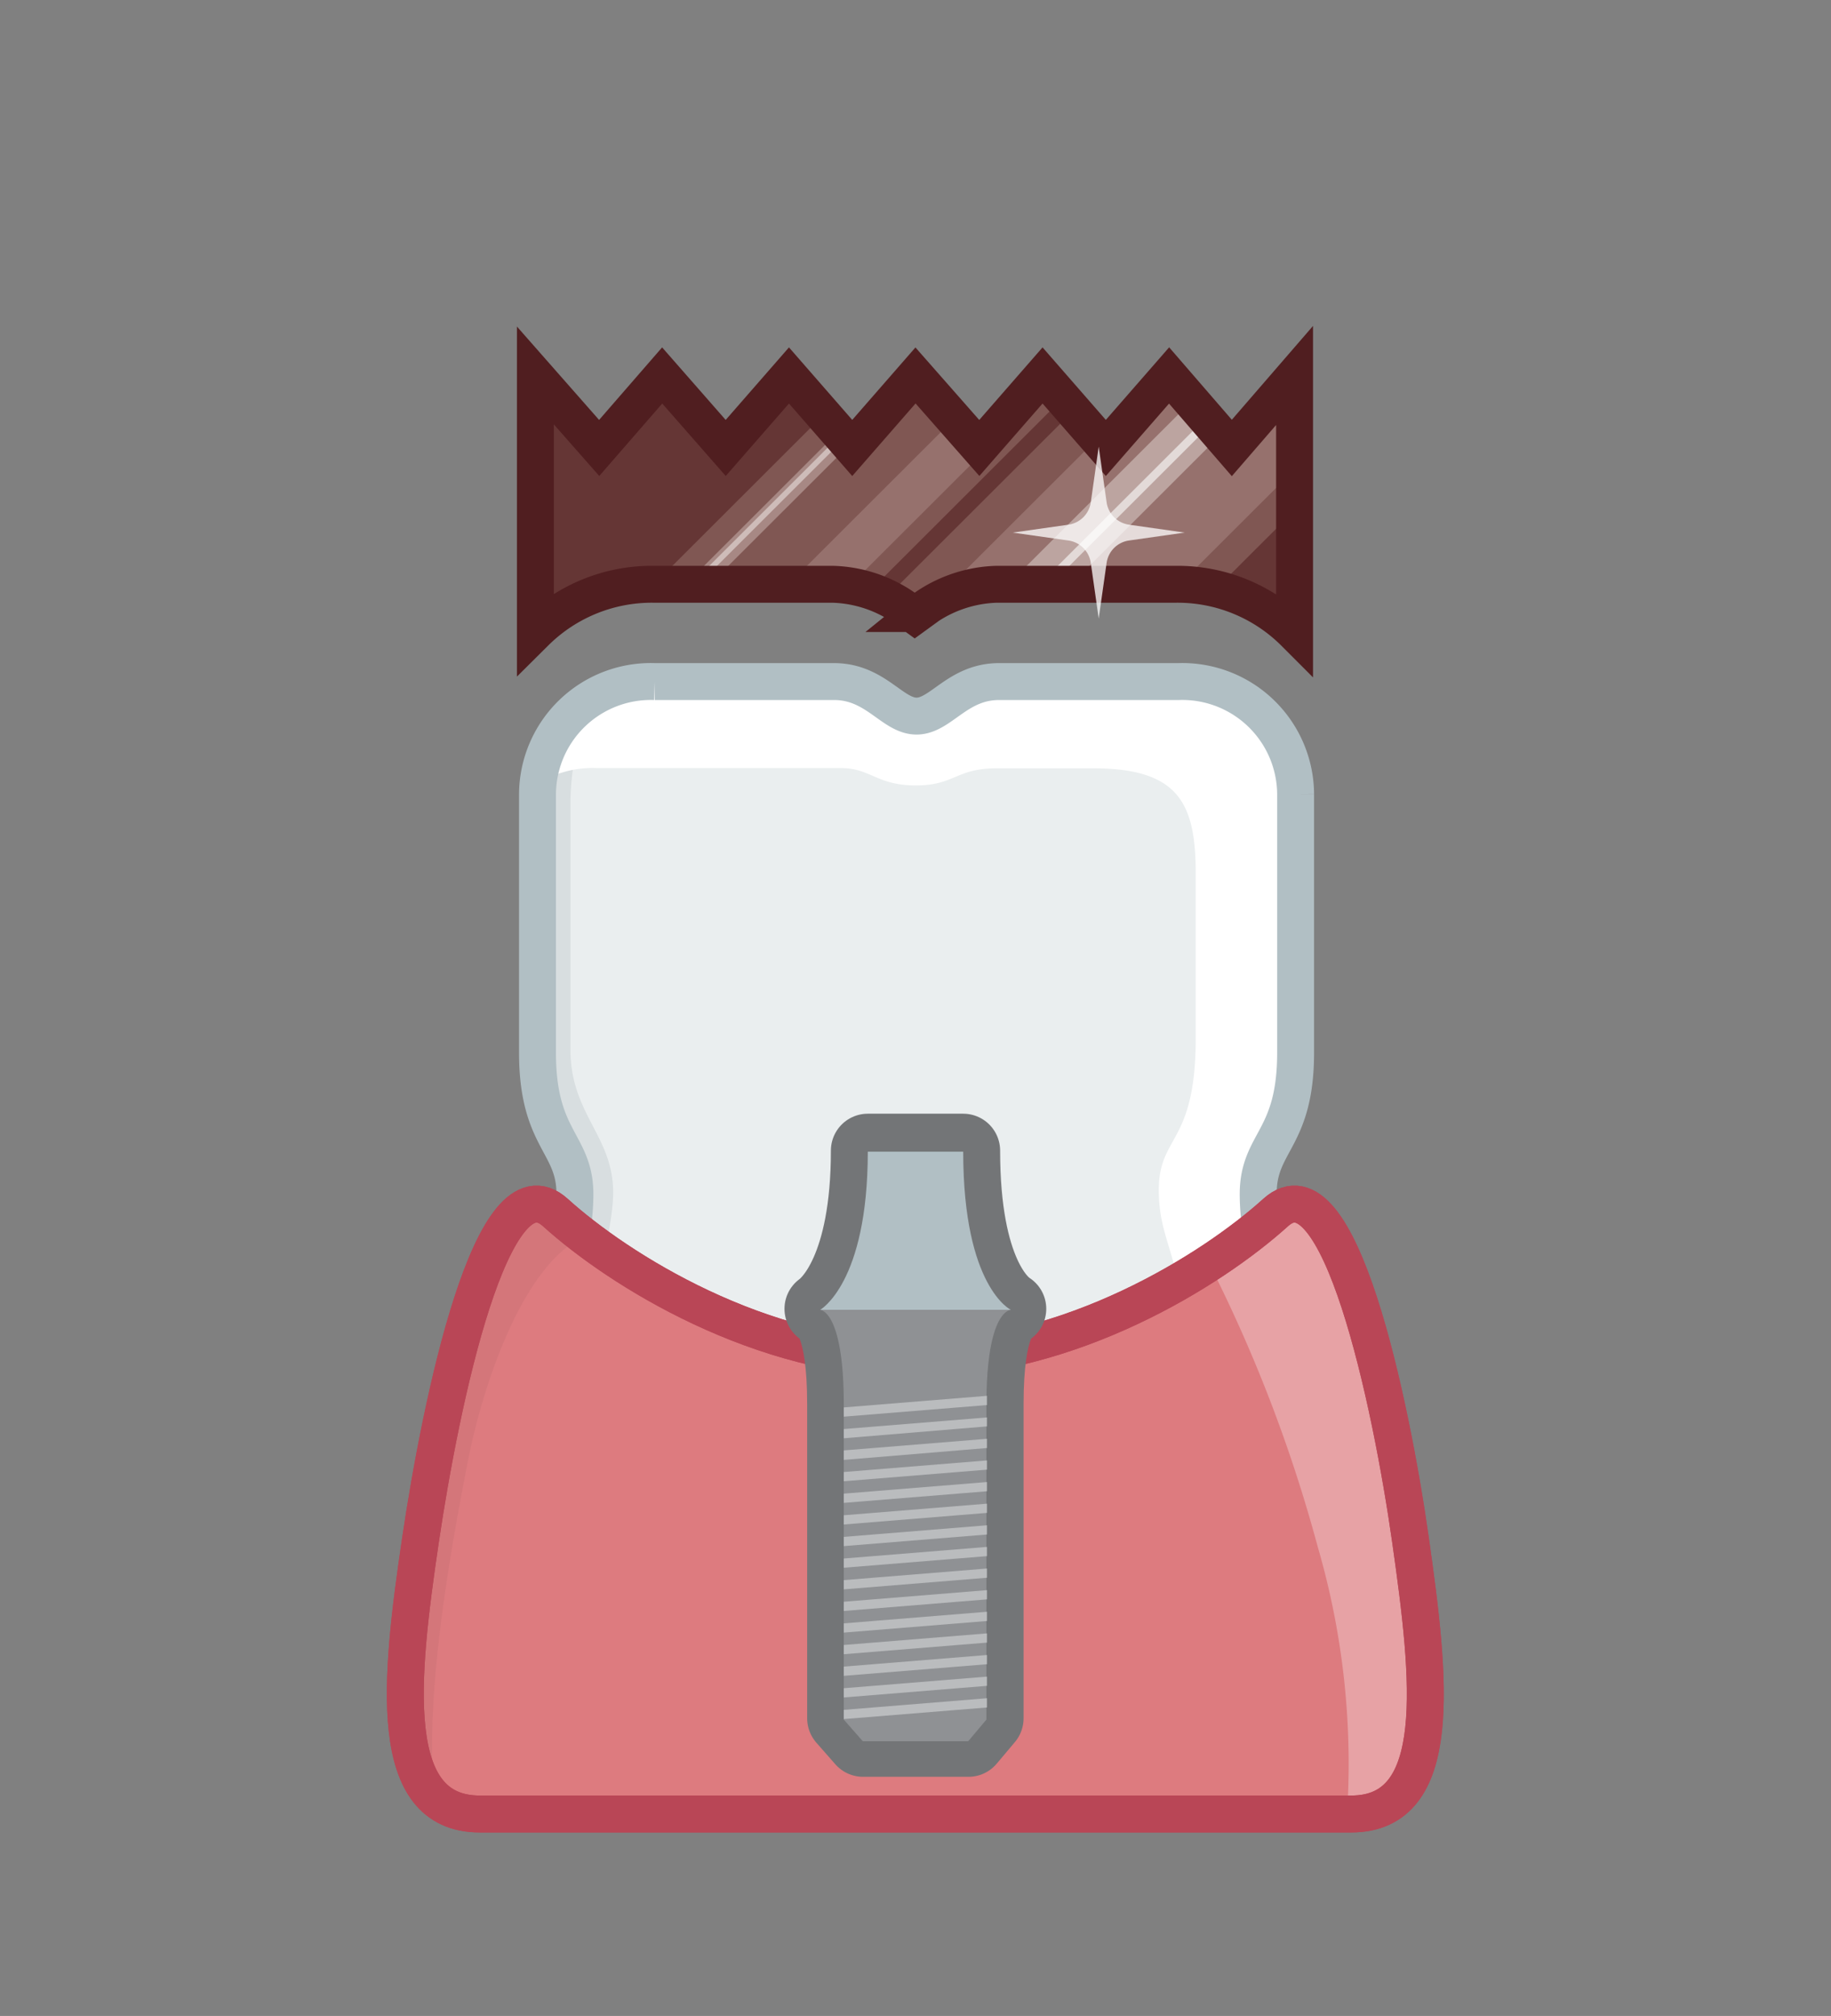 ﻿<svg xmlns="http://www.w3.org/2000/svg" xmlns:xlink="http://www.w3.org/1999/xlink" viewBox="0 0 69.46 76.46"><rect x="0" y="0" width="69.46" height="76.46" fill="#808080" stroke="none"/><defs><style>.cls-1,.cls-12,.cls-27,.cls-8{fill:none;}.cls-2{isolation:isolate;}.cls-3{stroke:#dcddde;stroke-width:1.06px;fill:url(#New_Gradient_Swatch_2);}.cls-12,.cls-27,.cls-3,.cls-8{stroke-miterlimit:10;}.cls-4{fill:url(#New_Gradient_Swatch_2-2);}.cls-5{fill:#eaeeef;}.cls-10,.cls-6{fill:#fff;}.cls-7{fill:#d8dee0;}.cls-8{stroke:#b1bfc4;}.cls-12,.cls-27,.cls-8{stroke-width:1.4px;}.cls-9{fill:#dd7b7f;}.cls-10{opacity:0.3;}.cls-11{fill:#181a1d;opacity:0.05;}.cls-11,.cls-13{mix-blend-mode:multiply;}.cls-12{stroke:#b94656;}.cls-13{opacity:0;}.cls-14{fill:#b94656;}.cls-15{fill:#737577;stroke:#737577;stroke-linejoin:round;stroke-width:2.8px;}.cls-16{fill:#b1bfc4;}.cls-17{fill:#8f9194;}.cls-18{fill:#babcbe;}.cls-19{clip-path:url(#clip-path);}.cls-20{fill:#653635;}.cls-21{fill:#805753;}.cls-22{fill:#96716d;}.cls-23{fill:#bca4a0;}.cls-24{fill:#a78884;}.cls-25{fill:#e3dad8;}.cls-26{fill:#cebcb9;}.cls-27{stroke:#501e20;}.cls-28{opacity:0.75;}</style><linearGradient id="New_Gradient_Swatch_2" x1="34.73" y1="52.42" x2="34.73" y2="69.26" gradientUnits="userSpaceOnUse"><stop offset="0" stop-color="#fff" /><stop offset="1" stop-color="#f2f2f2" /></linearGradient><linearGradient id="New_Gradient_Swatch_2-2" x1="36" y1="24.22" x2="36" y2="7.14" xlink:href="#New_Gradient_Swatch_2" /><clipPath id="clip-path" transform="translate(-1.27 5.74)"><path class="cls-1" d="M26.06,16.42h6.8a5,5,0,0,1,3,1.11l.11.08.11-.08a5,5,0,0,1,3-1.11h6.8a6.27,6.27,0,0,1,4.5,1.84V8.5h0L48,11.25,45.62,8.5l-2.4,2.75L40.82,8.5l-2.4,2.75L36,8.5,33.6,11.25,31.2,8.5l-2.4,2.75L26.39,8.5,24,11.25,21.58,8.5h0v9.74A6.27,6.27,0,0,1,26.06,16.42Z" /></clipPath></defs><title>D6064_abutment_supported_cast_metal_crown_fused_to_noble_metal</title><g class="cls-2"><g id="D6064_-_abutment_supported_cast_metal_crown_fused_to_noble_metal" data-name="D6064 - abutment supported cast metal crown fused to noble metal"><path class="cls-5" d="M42.71,52.52c.15,5.36-2.11,8.32-1.18,8.84,1.42.79,6.32-1.9,7.9-6.64C51.91,47.3,49,43.34,49,39.55c0-2,1.42-2.05,1.42-5.37v-9.8a4.3,4.3,0,0,0-4.45-4.27h-6.8c-1.58,0-2.21,1.31-3.13,1.31s-1.55-1.31-3.13-1.31h-6.8a4.3,4.3,0,0,0-4.45,4.27v9.8c0,3.32,1.42,3.42,1.42,5.37,0,3.79-2.95,7.75-.47,15.17,1.58,4.74,6.48,7.43,7.9,6.64.93-.51-1.33-3.48-1.18-8.84.13-4.65,3.27-7.58,6.71-7.58S42.58,47.87,42.71,52.52Z" transform="translate(-1.27 5.74)" /><path class="cls-6" d="M37.21,45.07v-.58S30,43.11,27.5,49.18c-2.12,5.05.8,10.21,2.81,12.24l.16-.05c.93-.51-1.33-3.48-1.18-8.84.13-4.65,3.27-7.58,6.71-7.58A6.06,6.06,0,0,1,37.21,45.07Z" transform="translate(-1.27 5.74)" /><path class="cls-7" d="M24.69,56.73a16.75,16.75,0,0,1-1.78-8.55c0-2.58,1.45-6,1.61-8.39s-1.61-3.15-1.61-5.73V24.62a9.73,9.73,0,0,1,.91-3.94,4.15,4.15,0,0,0-2.21,3.7v9.8c0,3.32,1.42,3.42,1.42,5.37,0,3.79-2.95,7.75-.47,15.17a10.72,10.72,0,0,0,6.49,6.65A11.07,11.07,0,0,1,24.69,56.73Z" transform="translate(-1.27 5.74)" /><path class="cls-6" d="M49.43,54.72C51.91,47.3,49,43.34,49,39.55c0-2,1.42-2.05,1.42-5.37v-9.8a4.3,4.3,0,0,0-4.45-4.27h-6.8c-1.58,0-2.21,1.31-3.13,1.31s-1.55-1.31-3.13-1.31h-6.8A4.31,4.31,0,0,0,21.64,24a3.94,3.94,0,0,1,2.25-.61h9.27c1.14,0,1.37.66,2.85.66s1.52-.65,3.07-.65h3.66c3.27,0,3.89,1.35,3.89,4v6.23c0,4.05-1.4,3.66-1.4,5.76s.93,2.34,1.56,8.33c.41,4-1.87,10.12-5.14,12.62l-.31.26c-.05.37,0,.62.2.74C43,62.15,47.85,59.47,49.43,54.72Z" transform="translate(-1.27 5.74)" /><path class="cls-7" d="M41.58,60.56a27.57,27.57,0,0,0,1.77-4.09A11.15,11.15,0,0,0,42.81,48a6.91,6.91,0,0,0-5.92-3.54L37,45c3,.49,5.63,3.28,5.75,7.49a23.17,23.17,0,0,1-1.29,7.65Z" transform="translate(-1.27 5.74)" /><path class="cls-8" d="M42.71,52.52c.15,5.36-2.11,8.32-1.18,8.84,1.42.79,6.32-1.9,7.9-6.64C51.91,47.3,49,43.34,49,39.55c0-2,1.42-2.05,1.42-5.37v-9.8a4.3,4.3,0,0,0-4.45-4.27h-6.8c-1.58,0-2.21,1.31-3.13,1.31s-1.55-1.31-3.13-1.31h-6.8a4.3,4.3,0,0,0-4.45,4.27v9.8c0,3.32,1.42,3.42,1.42,5.37,0,3.79-2.95,7.75-.47,15.17,1.58,4.74,6.48,7.43,7.9,6.64.93-.51-1.33-3.48-1.18-8.84.13-4.65,3.27-7.58,6.71-7.58S42.58,47.87,42.71,52.52Z" transform="translate(-1.27 5.74)" /><path class="cls-9" d="M52.53,63.06c3.57,0,3-5.1,2.25-10.38s-2.72-14.6-5.12-12.43S41.87,45.81,36,45.81s-11.26-3.39-13.66-5.56S18,47.4,17.22,52.68,15.9,63.06,19.47,63.06Z" transform="translate(-1.27 5.74)" /><path class="cls-10" d="M52.53,63.06c3.57,0,3-5.1,2.25-10.38s-2.72-14.6-5.12-12.43a20.8,20.8,0,0,1-2.53,1.91,55.89,55.89,0,0,1,4.13,10.77,29.41,29.41,0,0,1,1.11,10.13Z" transform="translate(-1.27 5.74)" /><path class="cls-11" d="M19,49.77c.62-3.2,2.2-7.64,4.44-8.61-.41-.32-.78-.62-1.1-.91C19.93,38.08,18,47.4,17.22,52.68c-.61,4.17-1.07,8.23.52,9.75C17.38,58.57,18.3,53.39,19,49.77Z" transform="translate(-1.27 5.74)" /><path class="cls-12" d="M52.53,63.06c3.57,0,3-5.1,2.25-10.38s-2.72-14.6-5.12-12.43S41.87,45.81,36,45.81s-11.26-3.39-13.66-5.56S18,47.4,17.22,52.68,15.9,63.06,19.47,63.06Z" transform="translate(-1.27 5.74)" /><path class="cls-12" d="M52.53,63.06c3.57,0,3-5.1,2.25-10.38s-2.72-14.6-5.12-12.43S41.87,45.81,36,45.81s-11.26-3.39-13.66-5.56S18,47.4,17.22,52.68,15.9,63.06,19.47,63.06Z" transform="translate(-1.27 5.74)" /><g class="cls-13"><path class="cls-14" d="M22.57,54.77c1.58,4.74,6.48,7.43,7.9,6.64.93-.51-1.33-3.48-1.18-8.84.12-4.22,2.72-7,5.77-7.49a22,22,0,0,1-12-5.16C22.87,43.62,20.16,47.56,22.57,54.77Z" transform="translate(-1.27 5.74)" /><path class="cls-14" d="M42.71,52.57c.15,5.36-2.11,8.32-1.18,8.84,1.42.79,6.32-1.9,7.9-6.64,2.4-7.21-.3-11.15-.46-14.85a22,22,0,0,1-12,5.16C40,45.56,42.59,48.35,42.71,52.57Z" transform="translate(-1.27 5.74)" /></g><path class="cls-15" d="M37.81,37.9H34.19c0,4.51-1.48,5.8-1.76,6,0,0,0,0,0,0,.18.07.86.54.86,3.6,0,3.6,0,11.93,0,11.93l.72.82h4l.69-.82s0-8.29,0-11.93c0-3.06.67-3.53.86-3.6,0,0,0,0,0,0C39.27,43.72,37.81,42.56,37.81,37.9Z" transform="translate(-1.27 5.74)" /><path class="cls-16" d="M39.62,43.94H32.38s1.81-1,1.81-6h3.62C37.81,43.09,39.62,43.94,39.62,43.94Z" transform="translate(-1.27 5.74)" /><path class="cls-17" d="M39.62,43.94H32.38s.9,0,.9,3.61,0,11.93,0,11.93l.72.82h4l.69-.82s0-8.29,0-11.93S39.62,43.94,39.62,43.94Z" transform="translate(-1.27 5.74)" /><polygon class="cls-18" points="37.44 64.76 32.01 65.2 32.01 64.85 37.44 64.41 37.44 64.76" /><polygon class="cls-18" points="37.44 63.94 32.01 64.38 32.01 64.03 37.44 63.59 37.44 63.94" /><polygon class="cls-18" points="37.44 63.12 32.01 63.56 32.01 63.21 37.44 62.77 37.44 63.12" /><polygon class="cls-18" points="37.44 62.3 32.01 62.74 32.01 62.39 37.44 61.95 37.44 62.3" /><polygon class="cls-18" points="37.44 61.48 32.01 61.92 32.01 61.57 37.44 61.13 37.44 61.48" /><polygon class="cls-18" points="37.44 60.66 32.01 61.1 32.01 60.75 37.44 60.31 37.44 60.66" /><polygon class="cls-18" points="37.44 59.84 32.01 60.28 32.01 59.93 37.44 59.49 37.44 59.84" /><polygon class="cls-18" points="37.44 59.02 32.01 59.46 32.01 59.11 37.44 58.67 37.44 59.02" /><polygon class="cls-18" points="37.44 58.2 32.01 58.64 32.01 58.29 37.44 57.85 37.44 58.2" /><polygon class="cls-18" points="37.44 57.38 32.01 57.82 32.01 57.47 37.44 57.03 37.44 57.38" /><polygon class="cls-18" points="37.44 56.56 32.01 57 32.01 56.65 37.44 56.21 37.44 56.56" /><polygon class="cls-18" points="37.44 55.74 32.01 56.18 32.01 55.83 37.44 55.39 37.44 55.74" /><polygon class="cls-18" points="37.44 54.92 32.01 55.37 32.01 55.01 37.44 54.57 37.44 54.92" /><polygon class="cls-18" points="37.44 54.1 32.01 54.55 32.01 54.2 37.44 53.76 37.44 54.1" /><polygon class="cls-18" points="37.44 53.29 32.01 53.73 32.01 53.38 37.44 52.94 37.44 53.29" /><g class="cls-19"><polygon class="cls-20" points="13.59 20.21 33.84 40.42 54.08 20.21 33.84 0 13.59 20.21" /><polygon class="cls-21" points="24.84 31.43 30.93 37.51 51.17 17.3 45.08 11.22 24.84 31.43" /><polygon class="cls-22" points="25.82 32.41 30.15 36.73 50.39 16.53 46.06 12.21 25.82 32.41" /><polygon class="cls-21" points="20.18 26.78 24.4 31 44.64 10.79 40.42 6.57 20.18 26.78" /><polygon class="cls-23" points="26.9 33.49 28.09 34.68 48.33 14.47 47.14 13.28 26.9 33.49" /><polygon class="cls-22" points="22.73 29.33 23.92 30.51 44.16 10.31 42.97 9.12 22.73 29.33" /><polygon class="cls-24" points="20.78 27.38 21.24 27.84 41.48 7.63 41.02 7.17 20.78 27.38" /><polygon class="cls-25" points="27.49 34.08 27.71 34.3 47.95 14.09 47.73 13.87 27.49 34.08" /><polygon class="cls-26" points="20.88 27.48 21.02 27.63 41.27 7.42 41.12 7.27 20.88 27.48" /></g><path class="cls-27" d="M26.06,16.42h6.8a5,5,0,0,1,3,1.11l.11.08.11-.08a5,5,0,0,1,3-1.11h6.8a6.27,6.27,0,0,1,4.5,1.84V8.5h0L48,11.25,45.62,8.5l-2.4,2.75L40.82,8.5l-2.4,2.75L36,8.5,33.6,11.25,31.2,8.5l-2.4,2.75L26.39,8.5,24,11.25,21.58,8.5h0v9.74A6.27,6.27,0,0,1,26.06,16.42Z" transform="translate(-1.27 5.74)" /><g class="cls-28"><path class="cls-6" d="M41.8,14.16a1,1,0,0,0,.85-.85l.3-2.11.3,2.11a1,1,0,0,0,.85.85l2.11.3-2.11.3a1,1,0,0,0-.85.85l-.3,2.11-.3-2.11a1,1,0,0,0-.85-.85l-2.11-.3Z" transform="translate(-1.27 5.74)" /></g></g></g></svg>